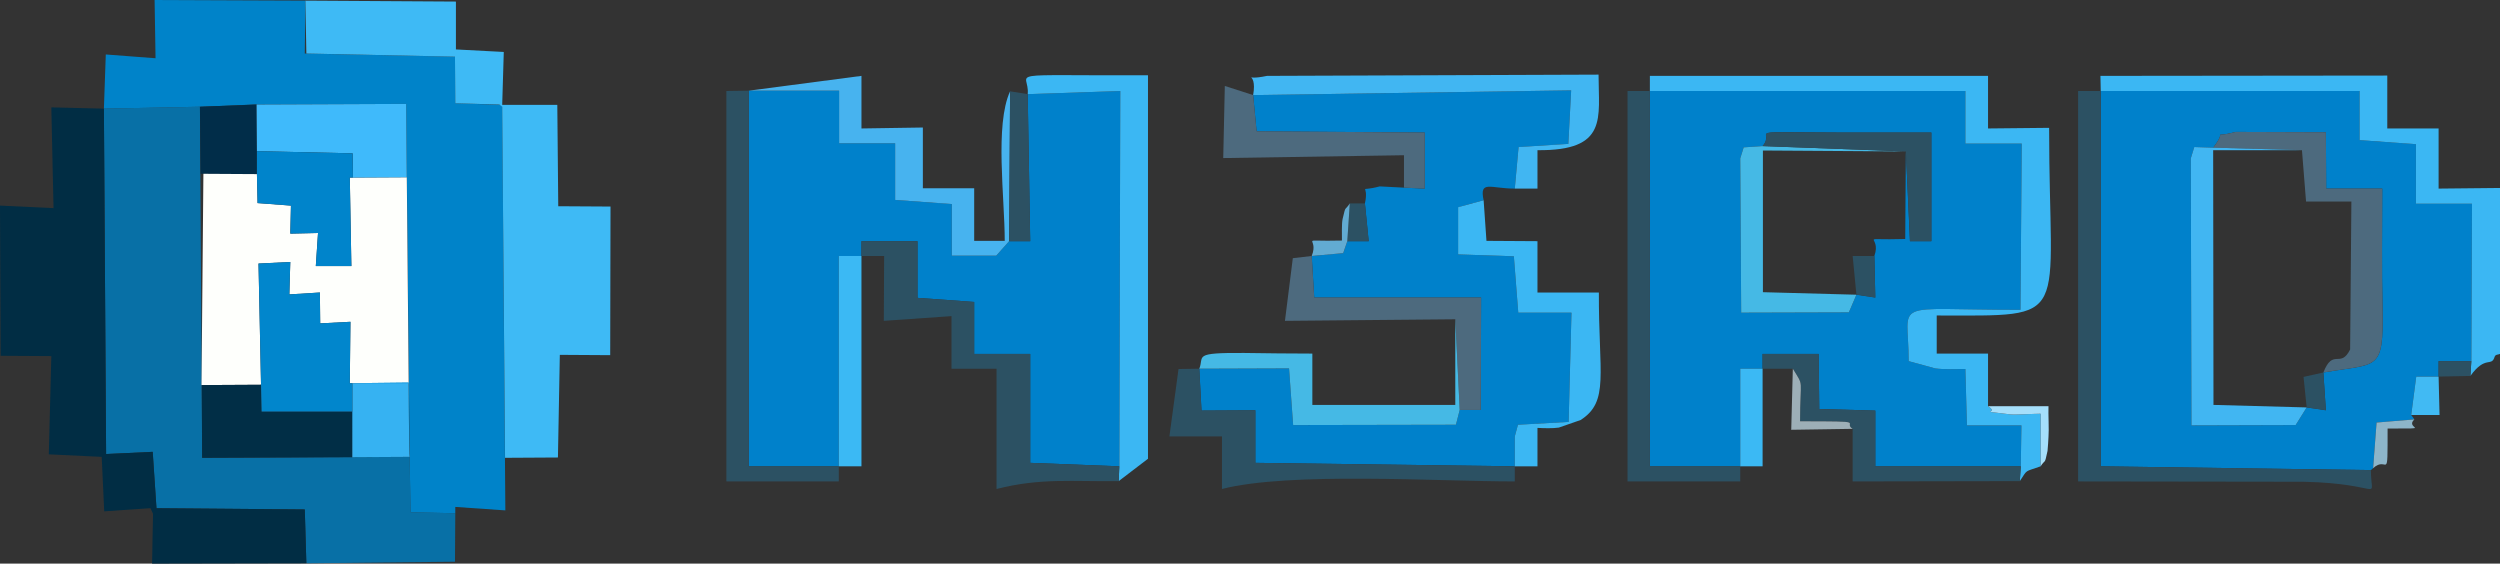 <?xml version="1.0" encoding="UTF-8"?>
<!DOCTYPE svg PUBLIC "-//W3C//DTD SVG 1.0//EN" "http://www.w3.org/TR/2001/REC-SVG-20010904/DTD/svg10.dtd">
<!-- Creator: CorelDRAW X7 -->
<svg xmlns="http://www.w3.org/2000/svg" xml:space="preserve" width="7.94in" height="1.79in" version="1.0" style="shape-rendering:geometricPrecision; text-rendering:geometricPrecision; image-rendering:optimizeQuality; fill-rule:evenodd; clip-rule:evenodd"
viewBox="0 0 7940 1790"
 xmlns:xlink="http://www.w3.org/1999/xlink">
 <rect x="0" y="0" width="7940" height="1790" fill="#333333" stroke="none"/>
 <defs>
  <style type="text/css">
   <![CDATA[
    .fil11 {fill:#0081CB}
    .fil2 {fill:#0083C9}
    .fil8 {fill:#0084CB}
    .fil1 {fill:#012D44}
    .fil3 {fill:#012D49}
    .fil5 {fill:#012E46}
    .fil9 {fill:#0186CC}
    .fil0 {fill:#0870A6}
    .fil13 {fill:#2C5163}
    .fil6 {fill:#36B2F2}
    .fil12 {fill:#3BB7F3}
    .fil18 {fill:#3BB9F4}
    .fil10 {fill:#3EBAF5}
    .fil7 {fill:#3FBAFB}
    .fil15 {fill:#41B6F2}
    .fil19 {fill:#41BAF3}
    .fil17 {fill:#45B9E5}
    .fil16 {fill:#47B3EF}
    .fil14 {fill:#4D6A7E}
    .fil23 {fill:#62ABD2}
    .fil22 {fill:#8DB5C9}
    .fil20 {fill:#9DAFB7}
    .fil21 {fill:#A5DFFB}
    .fil4 {fill:#FEFFFC}
   ]]>
  </style>
 </defs>
 <g id="Layer_x0020_1">
  <g id="_301927120">
   <g>
    <polygon class="fil0" points="330,345 635,339 642,1454 1301,1451 1304,1627 1446,1630 1445,1784 973,1789 968,1618 497,1614 485,1435 337,1442 "/>
    <polygon class="fil1" points="163,341 330,345 337,1442 485,1435 497,1614 968,1618 973,1789 483,1790 486,1632 478,1614 331,1624 323,1451 155,1443 163,1131 2,1130 0,653 170,661 "/>
    <polygon class="fil2" points="336,173 494,185 491,0 970,2 968,170 1445,180 1446,328 1595,333 1605,1621 1446,1610 1446,1630 1304,1627 1301,1451 1290,330 807,332 635,339 330,345 "/>
    <polygon class="fil3" points="637,552 816,553 815,332 635,339 "/>
    <polygon class="fil4" points="818,645 924,653 922,742 1010,740 1003,845 1116,845 1111,564 1292,563 1298,1217 1111,1217 1113,1022 1017,1027 1016,929 919,935 922,832 821,837 829,1222 640,1223 646,552 816,553 "/>
    <polygon class="fil5" points="1118,1307 1119,1452 642,1454 641,1223 829,1222 831,1307 "/>
    <path class="fil6" d="M1301 1451l-182 1 0 -235 179 -2c0,0 1,236 3,236z"/>
    <polygon class="fil7" points="816,480 1120,487 1121,564 1292,563 1290,330 815,332 "/>
    <polygon class="fil8" points="1120,487 816,480 816,553 818,645 924,653 922,742 1010,740 1003,845 1116,845 1111,564 1121,564 "/>
    <path class="fil9" d="M1119 1452l182 -1c-1,0 -3,-213 -3,-234l-179 0 0 235zm-103 -523l-97 6 3 -103 -101 5 8 385 2 85 287 0 1 145 182 -1 -3 -236 -179 2 -8 0 2 -195 -96 5 -1 -98z"/>
    <polygon class="fil10" points="970,2 1448,5 1448,157 1600,165 1595,333 1770,333 1773,655 1939,656 1938,1128 1778,1127 1772,1453 1604,1454 1595,350 1595,339 1586,332 1446,328 1445,180 973,170 "/>
   </g>
   <g>
    <path class="fil11" d="M5953 813l3 132 -60 -9 -24 56 -342 1 -3 -490 11 -35 60 -4c46,-53 -88,-44 263,-43 91,0 182,0 273,0l0 345 -68 0 -13 -285 -2 278c-161,5 -73,-17 -98,54zm-426 668l0 -310 71 0 0 -47 178 0 2 175 178 5 0 177 462 0 2 -130 -173 0 -5 -179c-29,0 -68,2 -96,-2l-84 -23c0,-200 -68,-163 355,-163l4 -528 -179 0 0 -167 -1002 0 0 1192 287 0z"/>
    <polygon class="fil11" points="2664,1481 2664,813 2736,813 2736,766 2914,766 2914,946 3094,959 3094,1124 3272,1124 3272,1470 3555,1481 3558,289 3264,299 3272,766 3205,766 3164,812 3023,812 3023,648 2843,635 2843,455 2665,455 2665,288 2378,288 2378,1481 "/>
    <path class="fil11" d="M7379 1183l8 120 -61 -9 -35 56 -331 1 -2 -848 11 -36 60 2c51,-66 -15,-27 71,-50l287 1 1 179 178 0c0,127 -2,255 1,382 3,200 -13,172 -188,202zm151 310l7 -6 11 -145 120 -10 -10 -14 16 -122 71 0 0 -49 104 0 2 -500 -178 0 0 -189 -179 -13 0 -156 -822 0 0 1192 858 12z"/>
    <path class="fil11" d="M4459 596l-77 -4c-76,20 -32,-14 -47,54l12 120 -68 0 -13 38 -100 9 8 132 530 0 -1 357 -67 0 -12 47 -517 1 -13 -180 -285 1 7 133 171 -1 0 167 824 11 0 -95 10 -37 161 -9 9 -347 -169 0 -14 -179 -177 -6 0 -150 81 -22c-14,-65 22,-37 99,-37l12 -132 158 -10 9 -170 -1010 15 11 115 534 4 0 178 -66 -3z"/>
    <path class="fil12" d="M5240 289l1002 0 0 167 179 0 -4 528c-423,0 -355,-37 -355,163l84 23c28,4 67,2 96,2l5 179 173 0 -2 130 -3 47c26,-39 13,-28 66,-47l0 -167c-21,0 -80,4 -97,2 -117,-15 -29,1 -70,-26l0 -167 -163 0 0 -121c436,0 357,28 357,-596l-194 2 0 -167 -1074 0 0 48z"/>
    <path class="fil12" d="M6672 289l822 0 0 156 179 13 0 189 178 0 -2 500 -3 47c48,-67 67,-27 77,-61 3,-8 11,-6 17,-9l0 -527 -195 2 0 -191 -163 0 0 -168 -911 1 1 48z"/>
    <path class="fil12" d="M3264 299l294 -10 -3 1192 -2 47 93 -71 0 -1218c-482,2 -374,-15 -382,60z"/>
    <path class="fil13" d="M7530 1493l-858 -12 0 -1192 -72 0 0 1240 716 1c261,6 214,67 214,-37z"/>
    <path class="fil13" d="M2736 813l72 0 -1 206 215 -15 0 167 143 0 0 382c141,-36 244,-23 388,-25l2 -47 -283 -11 0 -346 -178 0 0 -165 -180 -13 0 -180 -178 0 0 47z"/>
    <polygon class="fil13" points="5527,1481 5240,1481 5240,289 5169,289 5169,1529 5527,1529 "/>
    <polygon class="fil13" points="2664,1481 2378,1481 2378,288 2307,289 2307,1529 2664,1529 "/>
    <path class="fil14" d="M7311 477l13 163 144 0 -4 470c-31,62 -54,-6 -85,73 175,-30 191,-2 188,-202 -3,-127 -1,-255 -1,-382l-178 0 -1 -179 -287 -1c-86,23 -20,-16 -71,50l282 8z"/>
    <path class="fil13" d="M4811 1481l-824 -11 0 -167 -171 1 -7 -133 -66 1 -29 214 167 0 0 167c215,-55 685,-24 930,-24l0 -48z"/>
    <path class="fil12" d="M4811 1481l72 0 0 -122c20,1 49,2 68,-1l69 -24c92,-59 57,-146 58,-405l-195 0 0 -163 -162 -1 -9 -129 -81 22 0 150 177 6 14 179 169 0 -9 347 -161 9 -10 37 0 95z"/>
    <path class="fil15" d="M3980 302l1010 -15 -9 170 -158 10 -12 132 72 0 0 -122c225,2 194,-102 194,-240l-1053 4c-89,19 -29,-25 -44,61z"/>
    <polygon class="fil15" points="7326,1294 7030,1286 7029,477 7311,477 7029,469 6969,467 6958,503 6960,1351 7291,1350 "/>
    <path class="fil16" d="M2378 288l287 0 0 167 178 0 0 180 180 13 0 164 141 0 41 -46 3 -476c-49,107 -17,337 -17,475l-97 0 0 -167 -163 0 0 -193 -195 3 0 -167 -358 47z"/>
    <polygon class="fil14" points="4622,1014 4636,1302 4703,1302 4704,945 4174,945 4166,813 4106,820 4081,1019 "/>
    <polygon class="fil14" points="4459,596 4525,599 4525,421 3991,417 3980,302 3890,273 3885,502 4459,493 "/>
    <path class="fil13" d="M5598 1171l96 0c37,60 23,27 23,167 224,0 133,2 167,24l0 167 531 -1 3 -47 -462 0 0 -177 -178 -5 -2 -175 -178 0 0 47z"/>
    <path class="fil17" d="M3809 1171l285 -1 13 180 517 -1 12 -47 -14 -288 0 272 -454 0 0 -163c-73,0 -145,-1 -217,-2 -165,-1 -126,10 -142,50z"/>
    <polygon class="fil17" points="5896,936 5599,928 5599,478 6053,481 5598,464 5538,468 5527,503 5530,993 5872,992 "/>
    <path class="fil13" d="M6053 481l13 285 68 0 0 -345c-91,0 -182,0 -273,0 -351,-1 -217,-10 -263,43l455 17z"/>
    <polygon class="fil18" points="2664,1481 2736,1481 2736,813 2664,813 "/>
    <polygon class="fil13" points="3205,766 3272,766 3264,299 3208,290 "/>
    <polygon class="fil18" points="5527,1481 5598,1481 5598,1171 5527,1171 "/>
    <polygon class="fil19" points="7658,1318 7748,1318 7745,1196 7674,1196 "/>
    <path class="fil20" d="M5884 1362c-34,-22 57,-24 -167,-24 0,-140 14,-107 -23,-167l-5 194 195 -3z"/>
    <path class="fil21" d="M6481 1481c16,-25 12,-2 22,-49 1,-8 3,-43 3,-44 2,-25 -1,-71 0,-98l-192 0c41,27 -47,11 70,26 17,2 76,-2 97,-2l0 167z"/>
    <polygon class="fil13" points="5896,936 5956,945 5953,813 5884,813 "/>
    <path class="fil22" d="M7537 1487c47,-43 46,53 46,-126 151,0 52,2 85,-29l-120 10 -11 145z"/>
    <polygon class="fil13" points="4279,766 4347,766 4335,646 4287,646 "/>
    <polygon class="fil13" points="7326,1294 7387,1303 7379,1183 7316,1197 "/>
    <path class="fil23" d="M4166 813l100 -9 13 -38 8 -120c-17,26 -12,3 -23,50 -3,14 -2,52 -2,68 -149,4 -70,-16 -96,49z"/>
    <polygon class="fil13" points="7745,1196 7846,1194 7849,1147 7745,1147 "/>
   </g>
  </g>
 </g>
</svg>
